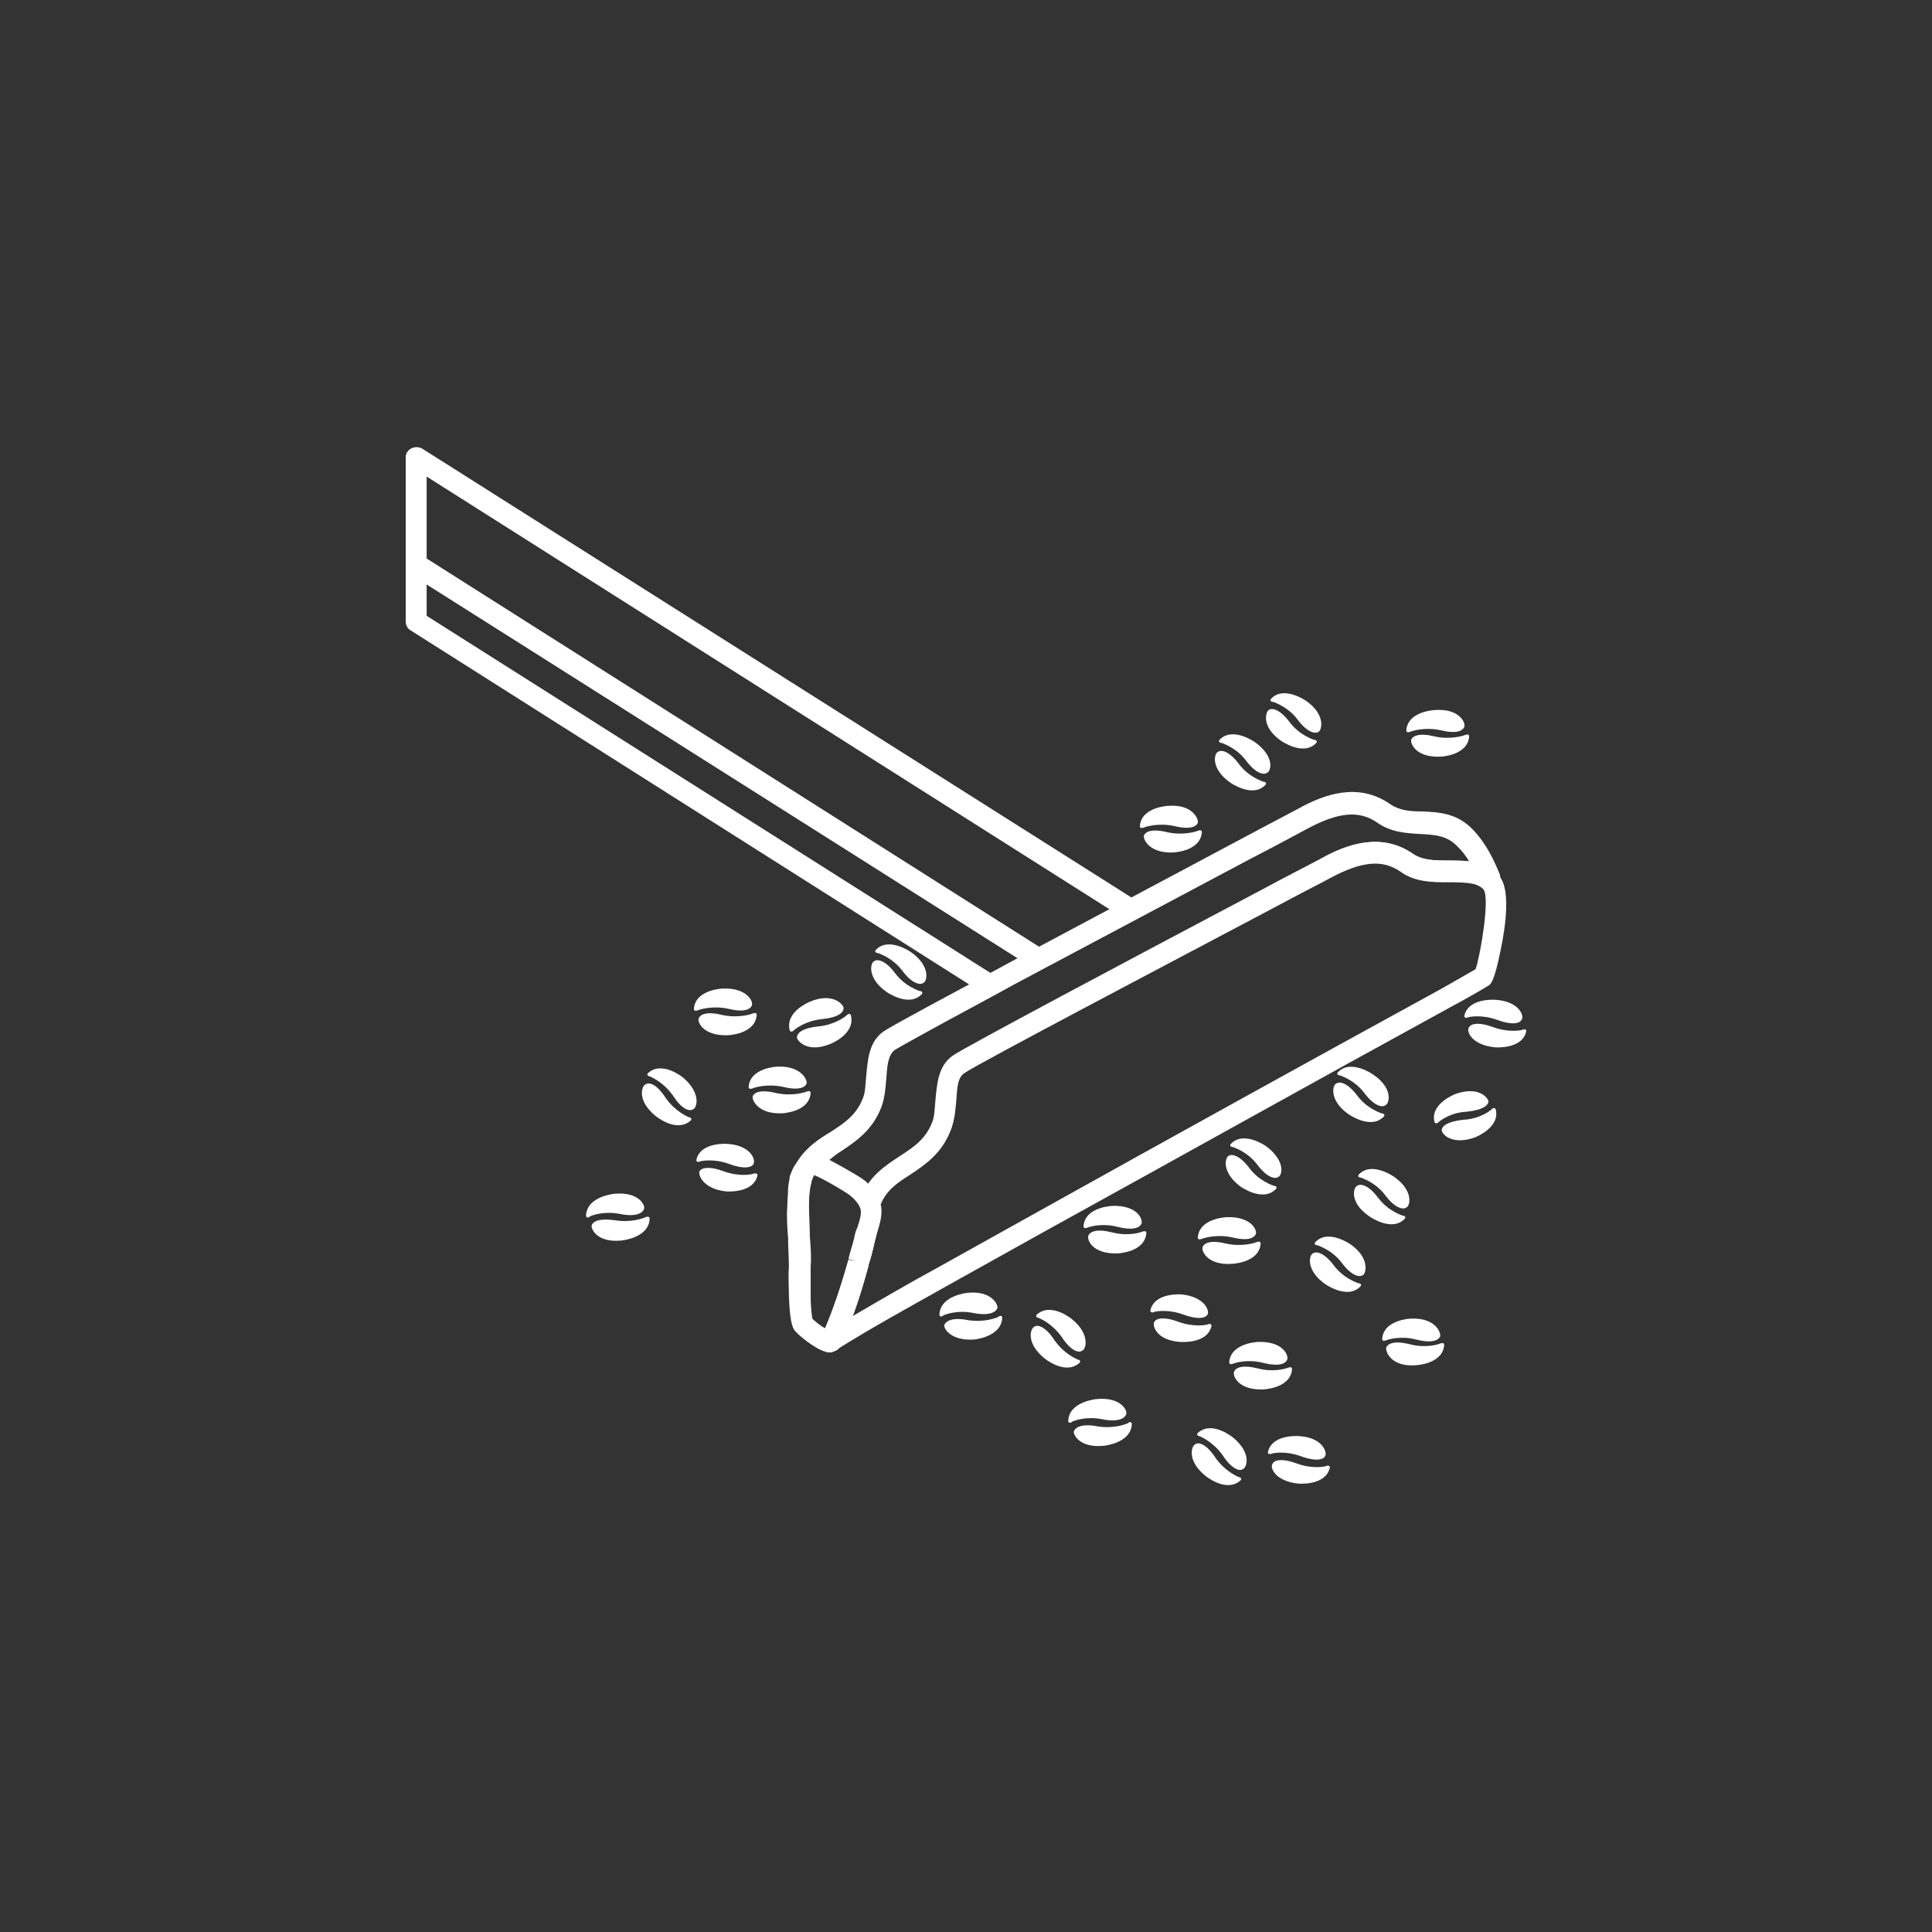 <?xml version="1.0" encoding="utf-8"?>
<!-- Generator: Adobe Illustrator 25.2.3, SVG Export Plug-In . SVG Version: 6.00 Build 0)  -->
<svg version="1.1" id="圖層_1" xmlns="http://www.w3.org/2000/svg" xmlns:xlink="http://www.w3.org/1999/xlink" x="0px" y="0px"
	 viewBox="0 0 240 240" style="enable-background:new 0 0 240 240;" xml:space="preserve">
<rect x="0" y="0" width="240" height="240" fill="#333333" stroke="none"/>
<style type="text/css">
	.st0{fill:#FFFFFF;}
</style>
<g>
	<g>
		<g>
			<path class="st0" d="M153.2,178.6c0,0-2.6-2.2-4.4-0.6c-0.2,0.2,0,0.4,0.2,0.4c0.2,0.1,1.7,0.7,2.9,2.4c1.1,1.7,2.1,2,2.5,1.7
				C154.9,182.3,155.5,180.5,153.2,178.6z"/>
			<path class="st0" d="M149.7,183.3c0,0,2.6,2.2,4.4,0.6c0.2-0.2,0-0.4-0.2-0.4c-0.2-0.1-1.7-0.7-2.9-2.4c-1.1-1.7-2.1-2-2.5-1.7
				C148,179.6,147.4,181.4,149.7,183.3z"/>
		</g>
		<g>
			<path class="st0" d="M136.2,173.8c0,0-3.4,0.3-3.5,2.7c0,0.3,0.3,0.3,0.5,0.1c0.2-0.1,1.7-0.7,3.7-0.3c2,0.4,2.8-0.1,3-0.6
				C140.1,175.2,139.2,173.5,136.2,173.8z"/>
			<path class="st0" d="M137.1,179.6c0,0,3.4-0.3,3.5-2.7c0-0.3-0.3-0.3-0.5-0.1c-0.2,0.1-1.7,0.7-3.7,0.4c-2-0.4-2.8,0.1-3,0.6
				C133.3,178.2,134.1,179.9,137.1,179.6z"/>
		</g>
		<g>
			<path class="st0" d="M164.6,159.5c0,0,2.8,2,4.4,0.3c0.2-0.2,0-0.4-0.3-0.4c-0.2-0.1-1.8-0.6-3-2.2s-2.2-1.8-2.6-1.5
				C162.6,155.9,162.2,157.8,164.6,159.5z"/>
			<path class="st0" d="M167.8,154.6c0,0-2.8-2-4.4-0.3c-0.2,0.2,0,0.4,0.3,0.4c0.2,0.1,1.8,0.6,3,2.2s2.2,1.8,2.6,1.5
				C169.7,158.2,170.2,156.3,167.8,154.6z"/>
		</g>
		<g>
			<path class="st0" d="M170.1,151.1c0,0,2.8,2,4.4,0.3c0.2-0.2,0-0.4-0.3-0.4c-0.2-0.1-1.8-0.6-3-2.2c-1.2-1.6-2.2-1.8-2.6-1.5
				C168.1,147.5,167.6,149.4,170.1,151.1z"/>
			<path class="st0" d="M173.2,146.2c0,0-2.8-2-4.4-0.3c-0.2,0.2,0,0.4,0.3,0.4c0.2,0.1,1.8,0.6,3,2.2c1.2,1.6,2.2,1.8,2.6,1.5
				C175.2,149.8,175.6,147.9,173.2,146.2z"/>
		</g>
		<g>
			<path class="st0" d="M156.9,172.6c0,0,3.4-0.1,3.6-2.5c0-0.3-0.2-0.3-0.5-0.2c-0.2,0.1-1.8,0.6-3.7,0.1c-2-0.5-2.8-0.1-3,0.4
				C153.1,171,153.9,172.7,156.9,172.6z"/>
			<path class="st0" d="M156.3,166.7c0,0-3.4,0.1-3.6,2.5c0,0.3,0.2,0.3,0.5,0.2c0.2-0.1,1.8-0.6,3.7-0.1c2,0.5,2.8,0.1,3-0.4
				C160.1,168.3,159.3,166.6,156.3,166.7z"/>
		</g>
		<g>
			<path class="st0" d="M161.3,184.3c0,0,3.4,0.3,3.9-2c0-0.2-0.2-0.3-0.4-0.2c-0.2,0.1-1.8,0.4-3.7-0.3c-1.9-0.7-2.8-0.4-3,0
				C157.7,182.2,158.3,184,161.3,184.3z"/>
			<path class="st0" d="M161.4,178.4c0,0-3.4-0.3-3.9,2c0,0.2,0.2,0.3,0.4,0.2c0.2-0.1,1.8-0.4,3.7,0.3c1.9,0.7,2.8,0.4,3,0
				C164.9,180.5,164.4,178.6,161.4,178.4z"/>
		</g>
		<g>
			<path class="st0" d="M175.8,169.6c0,0,3.4-0.1,3.6-2.5c0-0.3-0.2-0.3-0.5-0.2c-0.2,0.1-1.8,0.6-3.7,0.1c-2-0.5-2.8-0.1-3,0.4
				C172.1,168,172.9,169.8,175.8,169.6z"/>
			<path class="st0" d="M175.3,163.8c0,0-3.4,0.1-3.6,2.5c0,0.3,0.2,0.3,0.5,0.2c0.2-0.1,1.8-0.6,3.7-0.1c2,0.5,2.8,0.1,3-0.4
				C179,165.4,178.2,163.7,175.3,163.8z"/>
		</g>
		<g>
			<path class="st0" d="M133.2,163.9c0,0-2.6-2.2-4.4-0.6c-0.2,0.2,0,0.4,0.2,0.4c0.2,0.1,1.7,0.7,2.9,2.4c1.1,1.7,2.1,2,2.5,1.7
				C134.9,167.7,135.5,165.8,133.2,163.9z"/>
			<path class="st0" d="M129.7,168.7c0,0,2.6,2.2,4.4,0.6c0.2-0.2,0-0.4-0.2-0.4c-0.2-0.1-1.7-0.7-2.9-2.4c-1.1-1.7-2.1-2-2.5-1.7
				C128,165,127.4,166.8,129.7,168.7z"/>
		</g>
		<g>
			<path class="st0" d="M120.2,160.6c0,0-3.4,0.3-3.5,2.7c0,0.3,0.3,0.3,0.5,0.1c0.2-0.1,1.7-0.7,3.7-0.3c2,0.4,2.8-0.1,3-0.6
				C124,162,123.1,160.3,120.2,160.6z"/>
			<path class="st0" d="M121,166.4c0,0,3.4-0.3,3.5-2.7c0-0.3-0.3-0.3-0.5-0.1c-0.2,0.1-1.7,0.7-3.7,0.4c-2-0.4-2.8,0.1-3,0.6
				C117.2,165,118.1,166.6,121,166.4z"/>
		</g>
		<g>
			<path class="st0" d="M154.1,147.4c0,0,2.8,2,4.4,0.3c0.2-0.2,0-0.4-0.3-0.4c-0.2-0.1-1.8-0.6-3-2.2c-1.2-1.6-2.2-1.8-2.6-1.5
				C152.2,143.8,151.7,145.6,154.1,147.4z"/>
			<path class="st0" d="M157.3,142.4c0,0-2.8-2-4.4-0.3c-0.2,0.2,0,0.4,0.3,0.4c0.2,0.1,1.8,0.6,3,2.2c1.2,1.6,2.2,1.8,2.6,1.5
				C159.3,146,159.7,144.2,157.3,142.4z"/>
		</g>
		<g>
			<path class="st0" d="M167.5,138.4c0,0,2.8,2,4.4,0.3c0.2-0.2,0-0.4-0.3-0.4c-0.2-0.1-1.8-0.6-3-2.2s-2.2-1.8-2.6-1.5
				C165.5,134.8,165.1,136.7,167.5,138.4z"/>
			<path class="st0" d="M170.6,133.5c0,0-2.8-2-4.4-0.3c-0.2,0.2,0,0.4,0.3,0.4c0.2,0.1,1.8,0.6,3,2.2c1.2,1.6,2.2,1.8,2.6,1.5
				C172.6,137.1,173.1,135.2,170.6,133.5z"/>
		</g>
		<g>
			<path class="st0" d="M138.8,155.7c0,0,3.4-0.1,3.6-2.5c0-0.3-0.2-0.3-0.5-0.2c-0.2,0.1-1.8,0.6-3.7,0.1c-2-0.5-2.8-0.1-3,0.4
				C135,154.1,135.8,155.8,138.8,155.7z"/>
			<path class="st0" d="M138.2,149.8c0,0-3.4,0.1-3.6,2.5c0,0.3,0.2,0.3,0.5,0.2c0.2-0.1,1.8-0.6,3.7-0.1c2,0.5,2.8,0.1,3-0.4
				C142,151.4,141.2,149.7,138.2,149.8z"/>
		</g>
		<g>
			<path class="st0" d="M146.6,166.7c0,0,3.4,0.3,3.9-2c0-0.2-0.2-0.3-0.4-0.2c-0.2,0.1-1.8,0.4-3.7-0.3c-1.9-0.7-2.8-0.4-3,0
				C143.1,164.6,143.6,166.5,146.6,166.7z"/>
			<path class="st0" d="M146.8,160.8c0,0-3.4-0.3-3.9,2c0,0.2,0.2,0.3,0.4,0.2c0.2-0.1,1.8-0.4,3.7,0.3c1.9,0.7,2.8,0.4,3,0
				C150.3,162.9,149.7,161.1,146.8,160.8z"/>
		</g>
		<g>
			<path class="st0" d="M180.8,135.9c0,0-3.2,1.2-2.6,3.5c0.1,0.2,0.3,0.2,0.5,0c0.2-0.2,1.5-1.2,3.5-1.3c2-0.2,2.7-0.8,2.7-1.3
				C184.8,136.3,183.6,134.9,180.8,135.9z"/>
			<path class="st0" d="M183.2,141.3c0,0,3.2-1.2,2.6-3.5c-0.1-0.2-0.3-0.2-0.5,0c-0.2,0.2-1.5,1.2-3.5,1.3c-2,0.2-2.7,0.8-2.7,1.3
				C179.1,140.9,180.4,142.3,183.2,141.3z"/>
		</g>
		<g>
			<path class="st0" d="M185.7,130.1c0,0,3.4,0.3,3.9-2c0-0.2-0.2-0.3-0.4-0.2c-0.2,0.1-1.8,0.4-3.7-0.3c-1.9-0.7-2.8-0.4-3,0
				C182.1,128,182.7,129.8,185.7,130.1z"/>
			<path class="st0" d="M185.8,124.2c0,0-3.4-0.3-3.9,2c0,0.2,0.2,0.3,0.4,0.2c0.2-0.1,1.8-0.4,3.7,0.3c1.9,0.7,2.8,0.4,3,0
				C189.4,126.3,188.8,124.4,185.8,124.2z"/>
		</g>
		<g>
			<path class="st0" d="M153,157c0,0,3.4-0.1,3.6-2.5c0-0.3-0.2-0.3-0.5-0.2c-0.2,0.1-1.8,0.6-3.7,0.2c-2-0.5-2.8-0.1-3,0.4
				C149.2,155.4,150,157.2,153,157z"/>
			<path class="st0" d="M152.4,151.2c0,0-3.4,0.1-3.6,2.5c0,0.3,0.2,0.3,0.5,0.2c0.2-0.1,1.8-0.6,3.7-0.2c2,0.5,2.8,0.1,3-0.4
				C156.2,152.8,155.4,151.1,152.4,151.2z"/>
		</g>
		<g>
			<path class="st0" d="M152.8,97.2c0,0,2.8,2,4.4,0.3c0.2-0.2,0-0.4-0.3-0.4c-0.2-0.1-1.8-0.6-3-2.2c-1.2-1.6-2.2-1.8-2.6-1.5
				C150.8,93.6,150.4,95.5,152.8,97.2z"/>
			<path class="st0" d="M155.9,92.2c0,0-2.8-2-4.4-0.3c-0.2,0.2,0,0.4,0.3,0.4c0.2,0.1,1.8,0.6,3,2.2c1.2,1.6,2.2,1.8,2.6,1.5
				C157.9,95.8,158.4,94,155.9,92.2z"/>
		</g>
		<g>
			<path class="st0" d="M159.1,92c0,0,2.8,2,4.4,0.3c0.2-0.2,0-0.4-0.3-0.4c-0.2-0.1-1.8-0.6-3-2.2c-1.2-1.6-2.2-1.8-2.6-1.5
				C157.2,88.5,156.7,90.3,159.1,92z"/>
			<path class="st0" d="M162.3,87.1c0,0-2.8-2-4.4-0.3c-0.2,0.2,0,0.4,0.3,0.4c0.2,0.1,1.8,0.6,3,2.2c1.2,1.6,2.2,1.8,2.6,1.5
				C164.2,90.7,164.7,88.8,162.3,87.1z"/>
		</g>
		<g>
			<path class="st0" d="M145.7,105.9c0,0,3.4-0.1,3.6-2.5c0-0.3-0.2-0.3-0.5-0.2c-0.2,0.1-1.8,0.6-3.7,0.2c-2-0.5-2.8-0.1-3,0.4
				C142,104.3,142.8,106,145.7,105.9z"/>
			<path class="st0" d="M145.2,100.1c0,0-3.4,0.1-3.6,2.5c0,0.3,0.2,0.3,0.5,0.2c0.2-0.1,1.8-0.6,3.7-0.2c2,0.5,2.8,0.1,3-0.4
				C148.9,101.7,148.1,99.9,145.2,100.1z"/>
		</g>
		<g>
			<path class="st0" d="M178.9,94c0,0,3.4-0.1,3.6-2.5c0-0.3-0.2-0.3-0.5-0.2c-0.2,0.1-1.8,0.6-3.7,0.2c-2-0.5-2.8-0.1-3,0.4
				C175.2,92.4,175.9,94.1,178.9,94z"/>
			<path class="st0" d="M178.3,88.2c0,0-3.4,0.1-3.6,2.5c0,0.3,0.2,0.3,0.5,0.2c0.2-0.1,1.8-0.6,3.7-0.2c2,0.5,2.8,0.1,3-0.4
				C182.1,89.8,181.3,88,178.3,88.2z"/>
		</g>
		<g>
			<path class="st0" d="M84.9,133.9c0,0-2.6-2.2-4.4-0.6c-0.2,0.2,0,0.4,0.2,0.4c0.2,0.1,1.7,0.7,2.9,2.4c1.1,1.7,2,2,2.5,1.7
				C86.6,137.6,87.1,135.8,84.9,133.9z"/>
			<path class="st0" d="M81.4,138.6c0,0,2.6,2.2,4.4,0.6c0.2-0.2,0-0.4-0.2-0.4c-0.2-0.1-1.7-0.7-2.9-2.4c-1.1-1.7-2-2-2.5-1.7
				C79.7,134.9,79.1,136.7,81.4,138.6z"/>
		</g>
		<g>
			<path class="st0" d="M76.3,148.3c0,0-3.4,0.3-3.5,2.7c0,0.3,0.3,0.3,0.5,0.1c0.2-0.1,1.7-0.7,3.7-0.3s2.8-0.1,3-0.6
				C80.2,149.7,79.3,148,76.3,148.3z"/>
			<path class="st0" d="M77.2,154.1c0,0,3.4-0.3,3.5-2.7c0-0.3-0.3-0.3-0.5-0.2c-0.2,0.1-1.7,0.7-3.7,0.4s-2.8,0.1-3,0.6
				C73.4,152.7,74.2,154.4,77.2,154.1z"/>
		</g>
		<g>
			<path class="st0" d="M103.1,129.7c0,0,3.2-1.2,2.6-3.6c-0.1-0.2-0.3-0.2-0.5,0c-0.2,0.2-1.5,1.2-3.5,1.4c-2,0.2-2.7,0.8-2.7,1.4
				C99.1,129.4,100.4,130.8,103.1,129.7z"/>
			<path class="st0" d="M100.7,124.4c0,0-3.2,1.2-2.6,3.6c0.1,0.2,0.3,0.2,0.5,0c0.2-0.2,1.5-1.2,3.5-1.4c2-0.2,2.7-0.8,2.7-1.4
				C104.7,124.7,103.4,123.3,100.7,124.4z"/>
		</g>
		<g>
			<path class="st0" d="M110.1,123.2c0,0,2.8,2,4.4,0.3c0.2-0.2,0-0.4-0.3-0.4c-0.2-0.1-1.8-0.6-3-2.2c-1.2-1.6-2.2-1.8-2.6-1.5
				C108.1,119.6,107.7,121.5,110.1,123.2z"/>
			<path class="st0" d="M113.2,118.3c0,0-2.8-2-4.4-0.3c-0.2,0.2,0,0.4,0.3,0.4c0.2,0.1,1.8,0.6,3,2.2c1.2,1.6,2.2,1.8,2.6,1.5
				C115.2,121.9,115.6,120,113.2,118.3z"/>
		</g>
		<g>
			<path class="st0" d="M90.4,128.6c0,0,3.4-0.1,3.6-2.5c0-0.3-0.2-0.3-0.5-0.2c-0.2,0.1-1.8,0.6-3.7,0.2c-2-0.5-2.8-0.1-3,0.4
				C86.6,127,87.4,128.7,90.4,128.6z"/>
			<path class="st0" d="M89.8,122.8c0,0-3.4,0.1-3.6,2.5c0,0.3,0.2,0.3,0.5,0.2c0.2-0.1,1.8-0.6,3.7-0.2c2,0.5,2.8,0.1,3-0.4
				C93.6,124.4,92.8,122.7,89.8,122.8z"/>
		</g>
		<g>
			<path class="st0" d="M90.2,148c0,0,3.4,0.3,3.9-2c0-0.2-0.2-0.3-0.5-0.2c-0.2,0.1-1.8,0.4-3.7-0.3s-2.8-0.4-3,0
				C86.7,145.9,87.3,147.7,90.2,148z"/>
			<path class="st0" d="M90.4,142.1c0,0-3.4-0.3-3.9,2c0,0.2,0.2,0.3,0.4,0.2c0.2-0.1,1.8-0.4,3.7,0.3c1.9,0.7,2.8,0.4,3,0
				C93.9,144.1,93.3,142.3,90.4,142.1z"/>
		</g>
		<g>
			<path class="st0" d="M97.1,138.3c0,0,3.4-0.1,3.6-2.5c0-0.3-0.2-0.3-0.5-0.2c-0.2,0.1-1.8,0.6-3.7,0.2c-2-0.5-2.8-0.1-3,0.4
				C93.4,136.7,94.2,138.4,97.1,138.3z"/>
			<path class="st0" d="M96.6,132.5c0,0-3.4,0.1-3.6,2.5c0,0.3,0.2,0.3,0.5,0.2c0.2-0.1,1.8-0.6,3.7-0.2c2,0.5,2.8,0.1,3-0.4
				C100.3,134.1,99.5,132.4,96.6,132.5z"/>
		</g>
	</g>
	<g>
		<g>
			<path class="st0" d="M129.1,120.4c-0.2,0-0.5-0.1-0.7-0.2L51,71.3c-0.4-0.2-0.6-0.7-0.6-1.1V56.8c0-0.5,0.3-0.9,0.7-1.1
				c0.4-0.2,0.9-0.2,1.3,0l88.8,56.2c0.4,0.2,0.6,0.7,0.6,1.2s-0.3,0.9-0.7,1.1l-11.5,6.1C129.5,120.4,129.3,120.4,129.1,120.4z
				 M53,69.5l76.1,48.2l8.8-4.7L53,59.2V69.5z"/>
		</g>
		<g>
			<path class="st0" d="M123,123.7c-0.2,0-0.5-0.1-0.7-0.2L51,78.3c-0.4-0.2-0.6-0.7-0.6-1.1v-7.1c0-0.5,0.3-0.9,0.7-1.1
				c0.4-0.2,0.9-0.2,1.3,0l77.3,49c0.4,0.2,0.6,0.7,0.6,1.2c0,0.5-0.3,0.9-0.7,1.1l-1.3,0.7l0,0c-1.7,0.9-3.2,1.7-4.8,2.6
				C123.5,123.6,123.3,123.7,123,123.7z M53,76.5l70.1,44.4c1.1-0.6,2.2-1.2,3.4-1.8L53,72.6V76.5z"/>
		</g>
		<g>
			<path class="st0" d="M108,150.8C108,150.8,108,150.8,108,150.8c-0.6,0-1-0.4-1.2-0.9c-0.2-0.4-0.6-0.9-1.2-1.4
				c-0.8-0.6-3.4-2.1-4.4-2.5c-0.1-0.1-0.2-0.1-0.2-0.1l0,0c-0.5,0.4-1.2,0.4-1.7,0c-0.5-0.4-0.6-1.2-0.2-1.7
				c1.1-1.7,2.6-2.7,4.1-3.6c1.7-1.1,3.2-2.1,4-4.2c0.3-0.7,0.3-1.7,0.4-2.7c0.2-2,0.3-4.3,2.2-5.6c0.3-0.2,1.2-0.8,12.6-6.9
				c1.5-0.8,3.1-1.7,4.8-2.6l27.2-14.5c3.6-1.9,6.2-3.3,6.8-3.6c3.2-1.8,7.5-3.4,11.5-0.6c1.2,0.8,2.5,0.9,4,0.9
				c2.1,0.1,4.4,0.2,6.4,2.4l0,0c1.6,1.7,2.6,3.9,3.2,5.4c0.2,0.6,0,1.2-0.5,1.5c-0.5,0.3-1.1,0.3-1.6-0.1c-0.3-0.2-0.6-0.4-1.1-0.5
				c-0.9-0.2-2-0.2-3.1-0.2c-1.9,0-4.1,0-5.9-1.3c-2.3-1.6-4.9-1.3-8.8,0.8c-0.7,0.4-3.5,1.8-7.4,3.9c-11.7,6.2-35.9,19-38,20.3
				c-0.9,0.6-1,2.1-1.1,3.6c-0.1,1.2-0.2,2.4-0.6,3.5c-1.1,2.9-3.2,4.3-5,5.5c-1.7,1.1-3.2,2.1-4,4.2
				C109.1,150.5,108.6,150.8,108,150.8z M103,144.1c1.3,0.7,3.4,1.8,4.2,2.4c0.3,0.2,0.5,0.4,0.7,0.6c1.1-1.6,2.6-2.6,4-3.5
				c1.7-1.1,3.2-2.1,4-4.2c0.3-0.7,0.3-1.7,0.4-2.7c0.2-2,0.3-4.3,2.2-5.6c2-1.3,20.8-11.3,38.2-20.5c3.9-2.1,6.7-3.5,7.4-3.9
				c3.2-1.8,7.5-3.4,11.5-0.6c1.2,0.8,2.8,0.8,4.4,0.8c0.8,0,1.7,0,2.5,0.1c-0.4-0.7-0.9-1.3-1.4-1.8l0,0c-1.3-1.4-2.8-1.5-4.7-1.6
				c-1.7-0.1-3.6-0.2-5.3-1.4c-2.3-1.6-4.9-1.3-8.8,0.8c-0.6,0.3-3.1,1.7-6.8,3.6L128.4,121c-1.7,0.9-3.2,1.7-4.8,2.6
				c-9.3,5-11.9,6.5-12.4,6.8c-0.9,0.6-1,2.1-1.1,3.6c-0.1,1.2-0.2,2.4-0.6,3.5c-1.1,2.9-3.2,4.3-5,5.5
				C104,143.3,103.5,143.7,103,144.1z"/>
		</g>
		<g>
			<path class="st0" d="M103,168c-0.2,0-0.3,0-0.5-0.1c-1.2-0.3-3.6-2.2-3.9-2.8c-0.2-0.4-0.5-1.1-0.6-4.2c0-1.1-0.1-2.4,0-3.5
				c0-1.2-0.1-2.4-0.1-3.6c-0.1-1.3-0.2-2.6-0.1-3.9c0-0.8,0.1-1.5,0.1-2.2c0-0.3,0.1-0.9,0.2-1.4l0-0.2c0,0,0.1-0.2,0.1-0.2
				c0.2-0.6,0.5-1.2,0.9-1.6c0.1-0.1,0.1-0.2,0.2-0.2c0.5-0.4,1.5-1,2.9-0.4c1.2,0.5,3.9,2.1,4.9,2.8c1.1,0.8,1.8,1.6,2.1,2.6
				c0.5,1.4,0.1,2.8-0.3,4.2c-0.1,0.4-0.2,0.8-0.3,1.2c-0.2,0.9-0.4,1.7-0.7,2.6l0,0.1c-1.1,4.2-2.2,7.2-3.5,10
				c-0.1,0.2-0.3,0.5-0.6,0.6c-0.1,0-0.2,0.1-0.2,0.1l-0.5-1.2l0.2,1.3c0,0-0.1,0-0.2,0C103.1,168,103.1,168,103,168z M102,166.1
				L102,166.1L102,166.1z M100.9,163.8c0.3,0.3,1,0.9,1.6,1.2c1-2.4,1.9-5,2.9-8.5l0,0l0,0l1.3,0.3l-1.2-0.4
				c0.2-0.9,0.5-1.8,0.7-2.7c0.1-0.5,0.2-0.9,0.4-1.3c0.4-1.2,0.6-2,0.3-2.6c-0.2-0.4-0.6-0.9-1.2-1.4c-0.8-0.6-3.4-2.1-4.4-2.5
				c0,0-0.1,0-0.1,0c-0.2,0.3-0.3,0.6-0.4,0.9c0,0,0,0,0,0l0,0.1c-0.1,0.4-0.2,0.8-0.2,1.1c-0.1,0.6-0.1,1.2-0.1,1.9
				c0,1.2,0.1,2.4,0.1,3.7c0.1,1.2,0.2,2.5,0.1,3.8c0,0.8,0,2.1,0,3.4C100.7,162.8,100.9,163.5,100.9,163.8z M106.6,156.9
				L106.6,156.9L106.6,156.9z"/>
		</g>
		<g>
			<path class="st0" d="M103.2,168c-0.5,0-0.9-0.3-1.2-0.7c-0.2-0.4-0.2-1,0.1-1.4c1.2-2.6,2.2-5.5,3.3-9.4l1.3,0.2l-1.3-0.3
				c0.2-0.9,0.5-1.7,0.7-2.6c0.1-0.5,0.2-0.9,0.4-1.3c0.4-1.2,0.6-2,0.3-2.6c-0.1-0.3-0.1-0.6,0-0.9c1.1-2.9,3.2-4.2,5-5.4
				c1.7-1.1,3.2-2.1,4-4.2c0.3-0.7,0.3-1.7,0.4-2.7c0.2-2,0.3-4.3,2.2-5.6c2-1.3,20.8-11.3,38.2-20.5c3.9-2.1,6.7-3.5,7.4-3.9
				c3.2-1.8,7.5-3.4,11.5-0.6c1.2,0.8,2.8,0.8,4.4,0.8c1.2,0,2.5,0,3.7,0.3c0.8,0.2,1.6,0.6,2.1,1c0.3,0.2,0.5,0.4,0.6,0.7
				c1.3,1.6,0.8,5.9,0.1,9.2c-0.8,3.9-1.2,4.2-1.6,4.4c-1.5,0.9-3.1,1.8-4.6,2.6c-16.8,9.2-33.8,18.7-50.3,27.8l-12.2,6.8
				c-4.6,2.6-9.4,5.2-14,8.1c-0.1,0.1-0.2,0.1-0.4,0.2C103.4,168,103.3,168,103.2,168z M109.4,149.6c0.3,1.2-0.1,2.4-0.5,3.7
				c-0.1,0.4-0.2,0.8-0.3,1.2c-0.2,0.9-0.4,1.7-0.7,2.6l0,0.1c-0.7,2.4-1.3,4.4-2,6.3c3.6-2.1,7.2-4.2,10.7-6.1l12.2-6.8
				c16.5-9.2,33.5-18.6,50.3-27.8c1.4-0.8,2.8-1.6,4.2-2.4c0.6-1.7,1.8-8.8,1-9.9c-0.1-0.1-0.1-0.1-0.2-0.2
				c-0.3-0.2-0.6-0.4-1.1-0.5c-0.9-0.2-2-0.2-3.1-0.2c-1.9,0-4.1,0-5.9-1.3l0,0c-2.3-1.6-4.9-1.3-8.8,0.8c-0.7,0.4-3.5,1.8-7.4,3.9
				c-11.7,6.2-35.9,18.9-38,20.3c-0.9,0.6-1,2.1-1.1,3.6c-0.1,1.2-0.2,2.4-0.6,3.5c-1.1,2.9-3.2,4.3-5,5.5
				C111.7,146.8,110.2,147.7,109.4,149.6z"/>
		</g>
	</g>
</g>
</svg>
